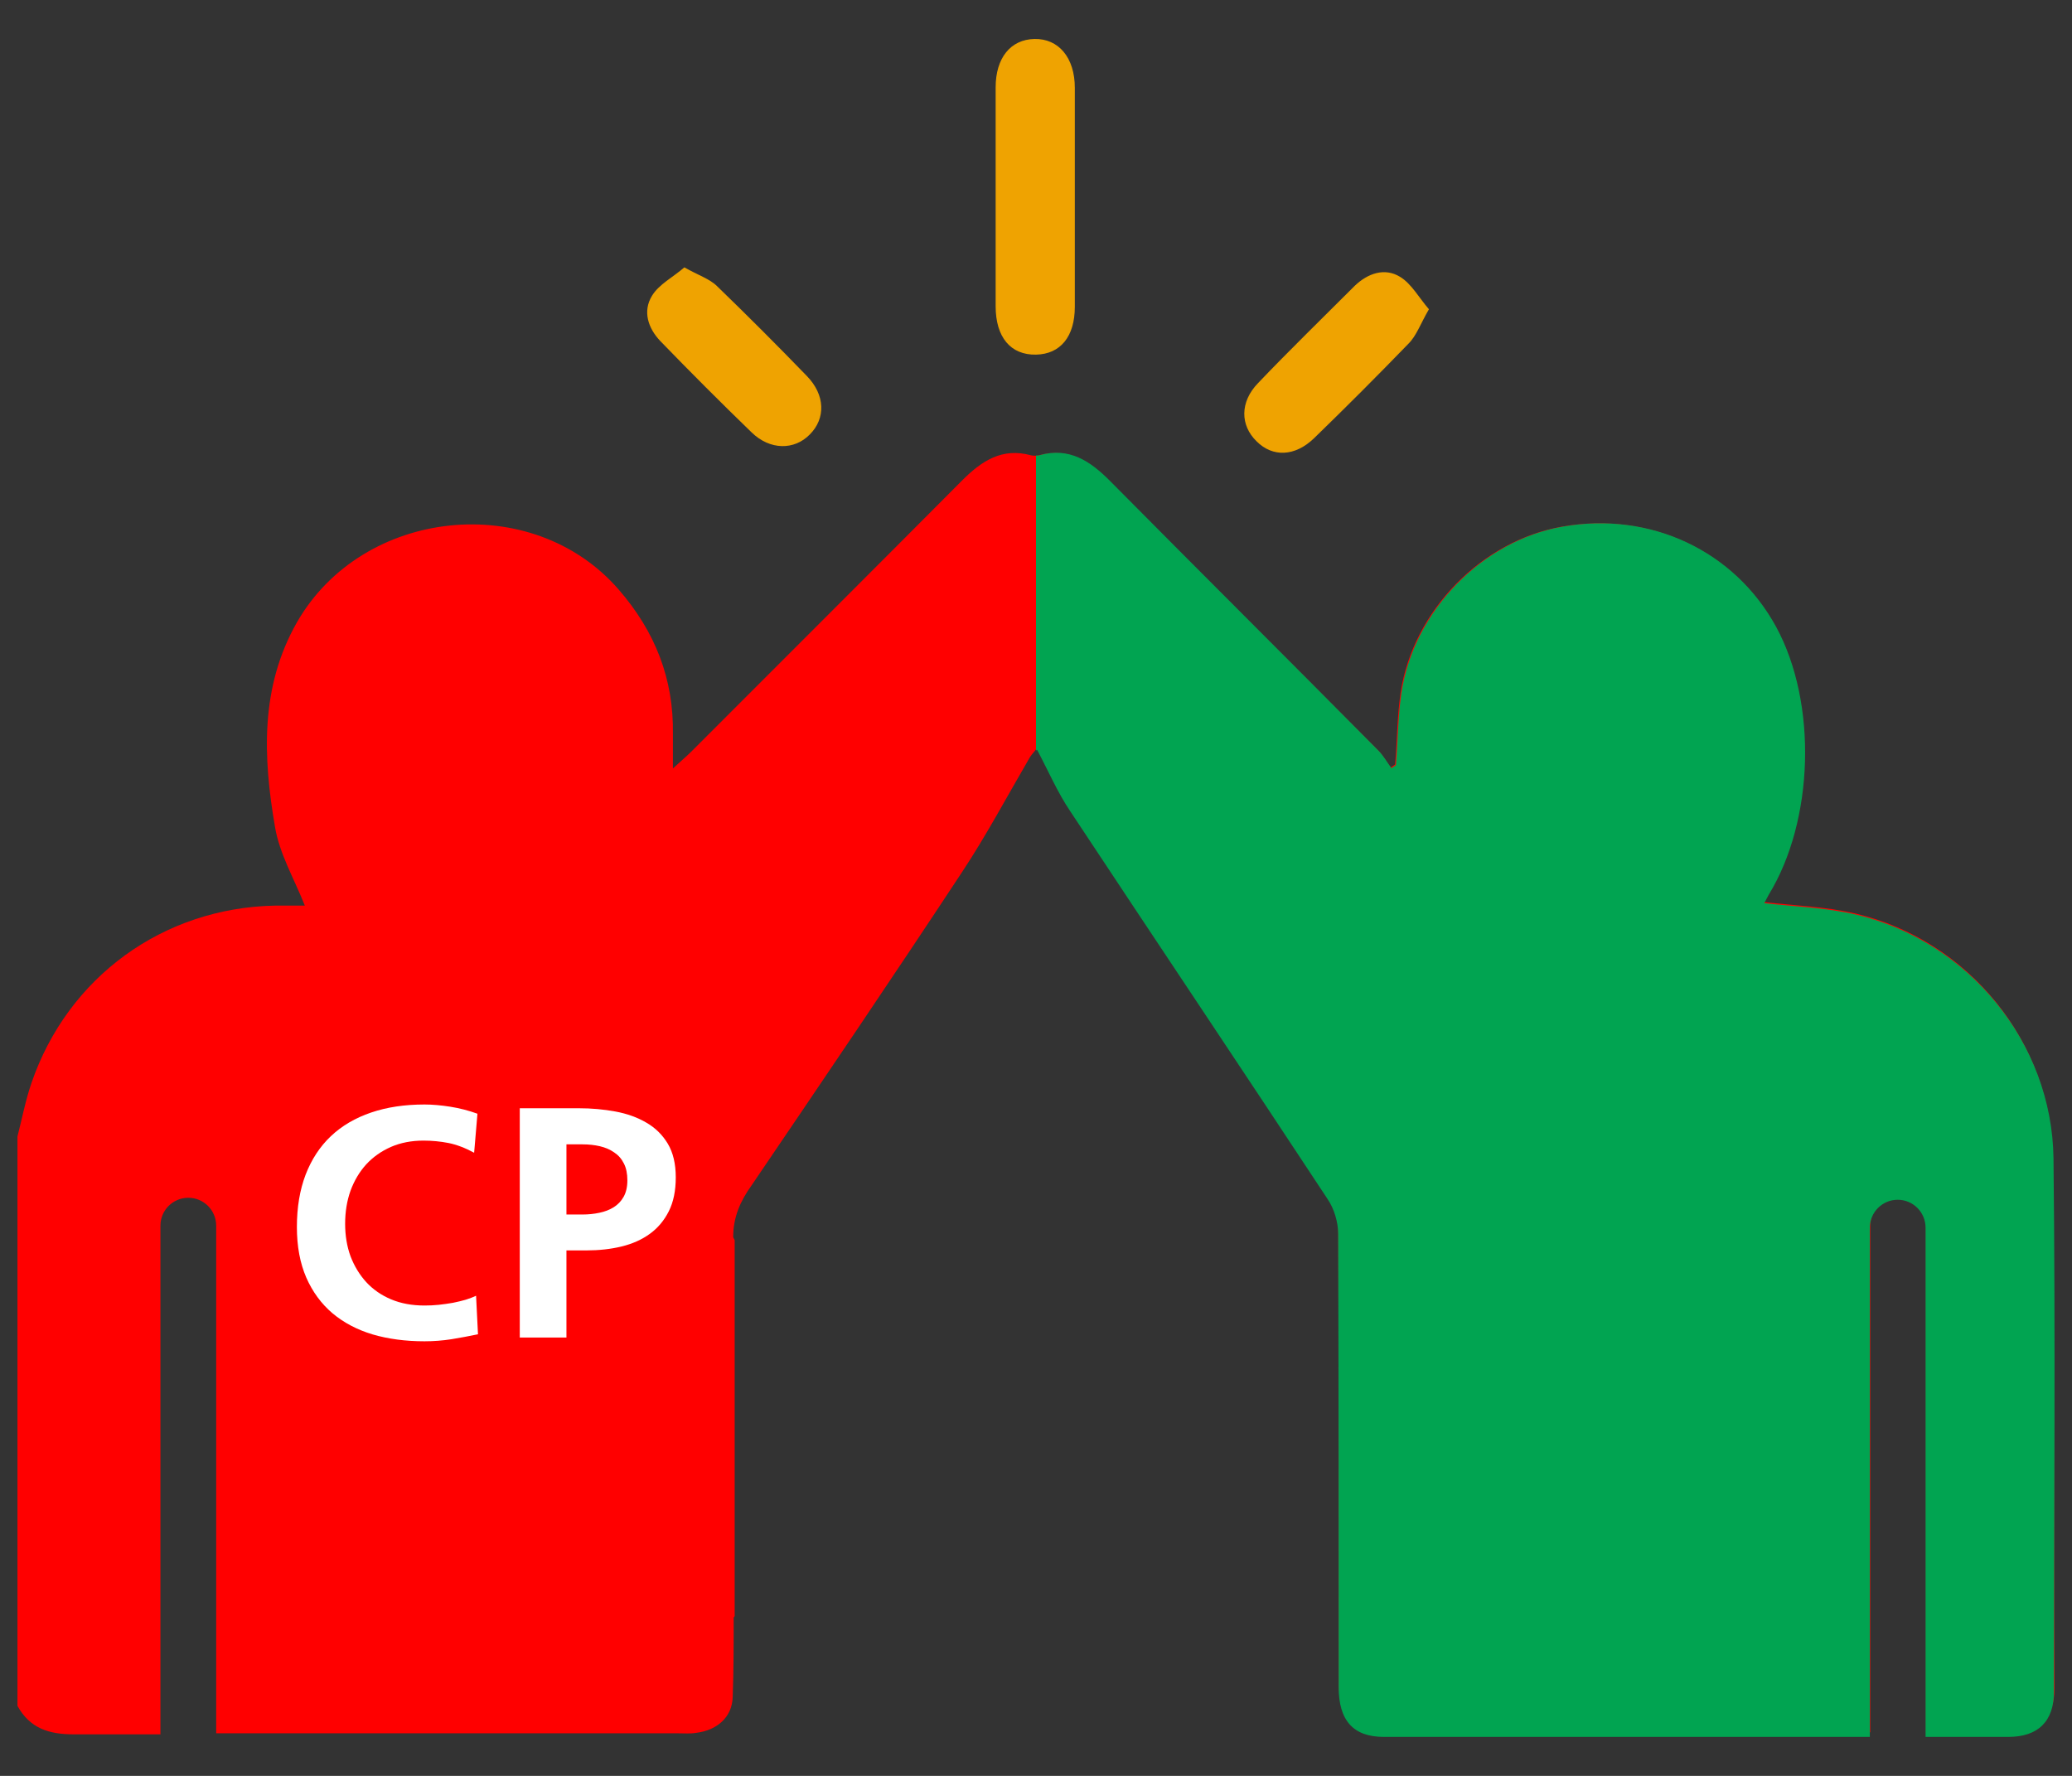<svg width="42" height="36" viewBox="0 0 42 36" fill="none" xmlns="http://www.w3.org/2000/svg">
<rect x="0" y="0" width="42" height="36" fill="#333333" stroke="none"/>
<path d="M20.182 6.208C20.182 6.835 20.485 7.199 21 7.189C21.494 7.179 21.787 6.825 21.787 6.218C21.787 4.742 21.787 3.257 21.787 1.781C21.787 1.164 21.454 0.78 20.969 0.79C20.485 0.8 20.182 1.174 20.182 1.771C20.182 2.498 20.182 3.226 20.182 3.944C20.182 4.702 20.182 5.45 20.182 6.208Z" fill="#EFA301"/>
<path d="M26.643 8.877C27.289 8.25 27.925 7.613 28.551 6.966C28.713 6.805 28.794 6.562 28.965 6.269C28.763 6.036 28.612 5.753 28.38 5.612C28.067 5.42 27.724 5.541 27.461 5.794C26.805 6.451 26.138 7.098 25.502 7.765C25.129 8.149 25.139 8.624 25.472 8.947C25.795 9.271 26.25 9.261 26.643 8.877Z" fill="#EFA301"/>
<path d="M15.235 8.765C15.608 9.129 16.103 9.129 16.416 8.806C16.739 8.482 16.729 8.007 16.356 7.623C15.76 7.007 15.154 6.4 14.538 5.804C14.387 5.652 14.155 5.581 13.872 5.42C13.64 5.622 13.357 5.763 13.216 5.996C13.024 6.309 13.135 6.653 13.387 6.916C13.993 7.542 14.609 8.159 15.235 8.765Z" fill="#EFA301"/>
<path d="M41.606 23.442C41.575 21.107 39.889 19.055 37.618 18.52C37.012 18.378 36.386 18.358 35.75 18.287C35.78 18.227 35.811 18.176 35.841 18.115C36.76 16.619 36.83 14.244 35.992 12.708C35.154 11.171 33.448 10.363 31.661 10.676C30.036 10.959 28.643 12.374 28.39 14.042C28.32 14.527 28.32 15.012 28.279 15.497C28.249 15.518 28.218 15.538 28.188 15.558C28.097 15.437 28.027 15.305 27.926 15.204C26.119 13.385 24.291 11.575 22.484 9.756C22.08 9.352 21.656 9.069 21.061 9.23C21.01 9.241 20.95 9.241 20.899 9.23C20.314 9.069 19.9 9.342 19.506 9.736C17.678 11.575 15.841 13.405 14.004 15.245C13.903 15.346 13.802 15.427 13.64 15.578C13.64 15.295 13.64 15.093 13.64 14.891C13.66 13.759 13.277 12.799 12.54 11.95C10.783 9.928 7.35 10.292 6.018 12.617C5.271 13.931 5.331 15.346 5.574 16.761C5.664 17.307 5.967 17.822 6.179 18.358C5.987 18.358 5.786 18.358 5.584 18.358C3.312 18.398 1.374 19.803 0.637 21.956C0.516 22.31 0.445 22.684 0.354 23.038C0.354 26.889 0.354 30.73 0.354 34.581C0.606 35.036 0.99 35.158 1.495 35.158C2.08 35.158 2.666 35.158 3.252 35.158V24.847C3.252 24.534 3.504 24.281 3.817 24.281C4.13 24.281 4.382 24.534 4.382 24.847V35.137C7.502 35.137 10.632 35.137 13.751 35.137C13.872 35.137 13.993 35.148 14.115 35.127C14.529 35.077 14.841 34.814 14.852 34.4C14.872 33.864 14.872 33.328 14.872 32.792L14.892 32.762V25.14L14.862 25.08C14.862 24.675 15.003 24.352 15.235 24.029C16.669 21.916 18.102 19.803 19.506 17.671C20 16.923 20.425 16.124 20.879 15.346C20.919 15.285 20.97 15.235 21.02 15.164C21.252 15.598 21.434 16.023 21.686 16.397C23.423 19.015 25.18 21.623 26.916 24.251C27.047 24.443 27.128 24.716 27.128 24.948C27.138 28.001 27.138 31.054 27.138 34.106C27.138 34.784 27.431 35.117 28.057 35.117C31.338 35.117 34.619 35.117 37.911 35.117V24.847C37.911 24.534 38.163 24.281 38.476 24.281C38.789 24.281 39.041 24.534 39.041 24.847V35.137C39.597 35.137 40.162 35.137 40.717 35.137C41.323 35.137 41.646 34.824 41.646 34.218C41.626 30.619 41.646 27.031 41.606 23.442Z" fill="#FF0000"/>
<path d="M9.689 27.048C9.512 27.085 9.334 27.118 9.152 27.148C8.971 27.176 8.789 27.19 8.605 27.19C8.222 27.19 7.871 27.144 7.554 27.051C7.238 26.956 6.967 26.813 6.738 26.621C6.513 26.429 6.336 26.189 6.209 25.9C6.082 25.608 6.018 25.266 6.018 24.873C6.018 24.476 6.077 24.122 6.195 23.812C6.315 23.502 6.485 23.242 6.707 23.032C6.93 22.821 7.202 22.662 7.522 22.553C7.842 22.444 8.203 22.39 8.605 22.39C8.763 22.39 8.937 22.405 9.128 22.435C9.318 22.465 9.502 22.513 9.678 22.577L9.611 23.368C9.428 23.269 9.254 23.203 9.089 23.17C8.924 23.138 8.756 23.122 8.584 23.122C8.34 23.122 8.12 23.165 7.924 23.25C7.729 23.336 7.562 23.454 7.423 23.604C7.287 23.754 7.181 23.932 7.105 24.138C7.032 24.344 6.996 24.567 6.996 24.807C6.996 25.046 7.032 25.265 7.105 25.466C7.181 25.665 7.287 25.84 7.423 25.99C7.562 26.14 7.73 26.257 7.928 26.34C8.128 26.424 8.354 26.465 8.605 26.465C8.697 26.465 8.793 26.461 8.891 26.451C8.992 26.44 9.089 26.426 9.181 26.41C9.275 26.391 9.362 26.37 9.442 26.347C9.522 26.322 9.591 26.295 9.65 26.267L9.689 27.048Z" fill="white"/>
<path d="M13.698 23.867C13.698 24.138 13.651 24.367 13.557 24.554C13.463 24.741 13.335 24.894 13.172 25.012C13.01 25.13 12.818 25.215 12.597 25.269C12.376 25.322 12.138 25.348 11.884 25.348H11.482V27.114H10.536V22.466H11.732C11.989 22.466 12.236 22.488 12.474 22.532C12.711 22.576 12.921 22.651 13.102 22.758C13.283 22.862 13.428 23.004 13.536 23.184C13.644 23.365 13.698 23.592 13.698 23.867ZM12.717 23.927C12.717 23.792 12.694 23.679 12.647 23.587C12.6 23.492 12.534 23.417 12.449 23.361C12.367 23.303 12.27 23.262 12.16 23.236C12.051 23.211 11.935 23.198 11.81 23.198H11.482V24.62H11.81C11.928 24.62 12.041 24.608 12.149 24.585C12.26 24.562 12.356 24.525 12.438 24.474C12.523 24.421 12.59 24.351 12.64 24.263C12.691 24.173 12.717 24.061 12.717 23.927Z" fill="white"/>
<path d="M37.629 18.542C37.024 18.4 36.398 18.38 35.762 18.309C35.793 18.248 35.823 18.197 35.853 18.137C36.772 16.636 36.842 14.254 36.005 12.712C35.167 11.171 33.462 10.36 31.676 10.675C30.051 10.958 28.659 12.378 28.406 14.051C28.336 14.537 28.336 15.024 28.295 15.511C28.265 15.531 28.235 15.551 28.205 15.572C28.114 15.45 28.043 15.318 27.942 15.217C26.136 13.392 24.31 11.577 22.503 9.752C22.1 9.346 21.676 9.062 21.081 9.225C21.061 9.235 21.03 9.235 21 9.235V15.217C21.01 15.207 21.01 15.207 21.02 15.196C21.252 15.632 21.434 16.058 21.686 16.433C23.422 19.059 25.177 21.675 26.913 24.311C27.044 24.504 27.125 24.777 27.125 25.011C27.135 28.073 27.135 31.134 27.135 34.196C27.135 34.876 27.428 35.21 28.053 35.21C31.333 35.21 34.612 35.21 37.902 35.21V24.889C37.902 24.575 38.154 24.321 38.467 24.321C38.779 24.321 39.032 24.575 39.032 24.889V35.21C39.587 35.21 40.152 35.21 40.707 35.21C41.312 35.21 41.635 34.896 41.635 34.288C41.635 30.688 41.665 27.079 41.625 23.48C41.595 21.138 39.9 19.079 37.629 18.542Z" fill="#01A451"/>
</svg>

